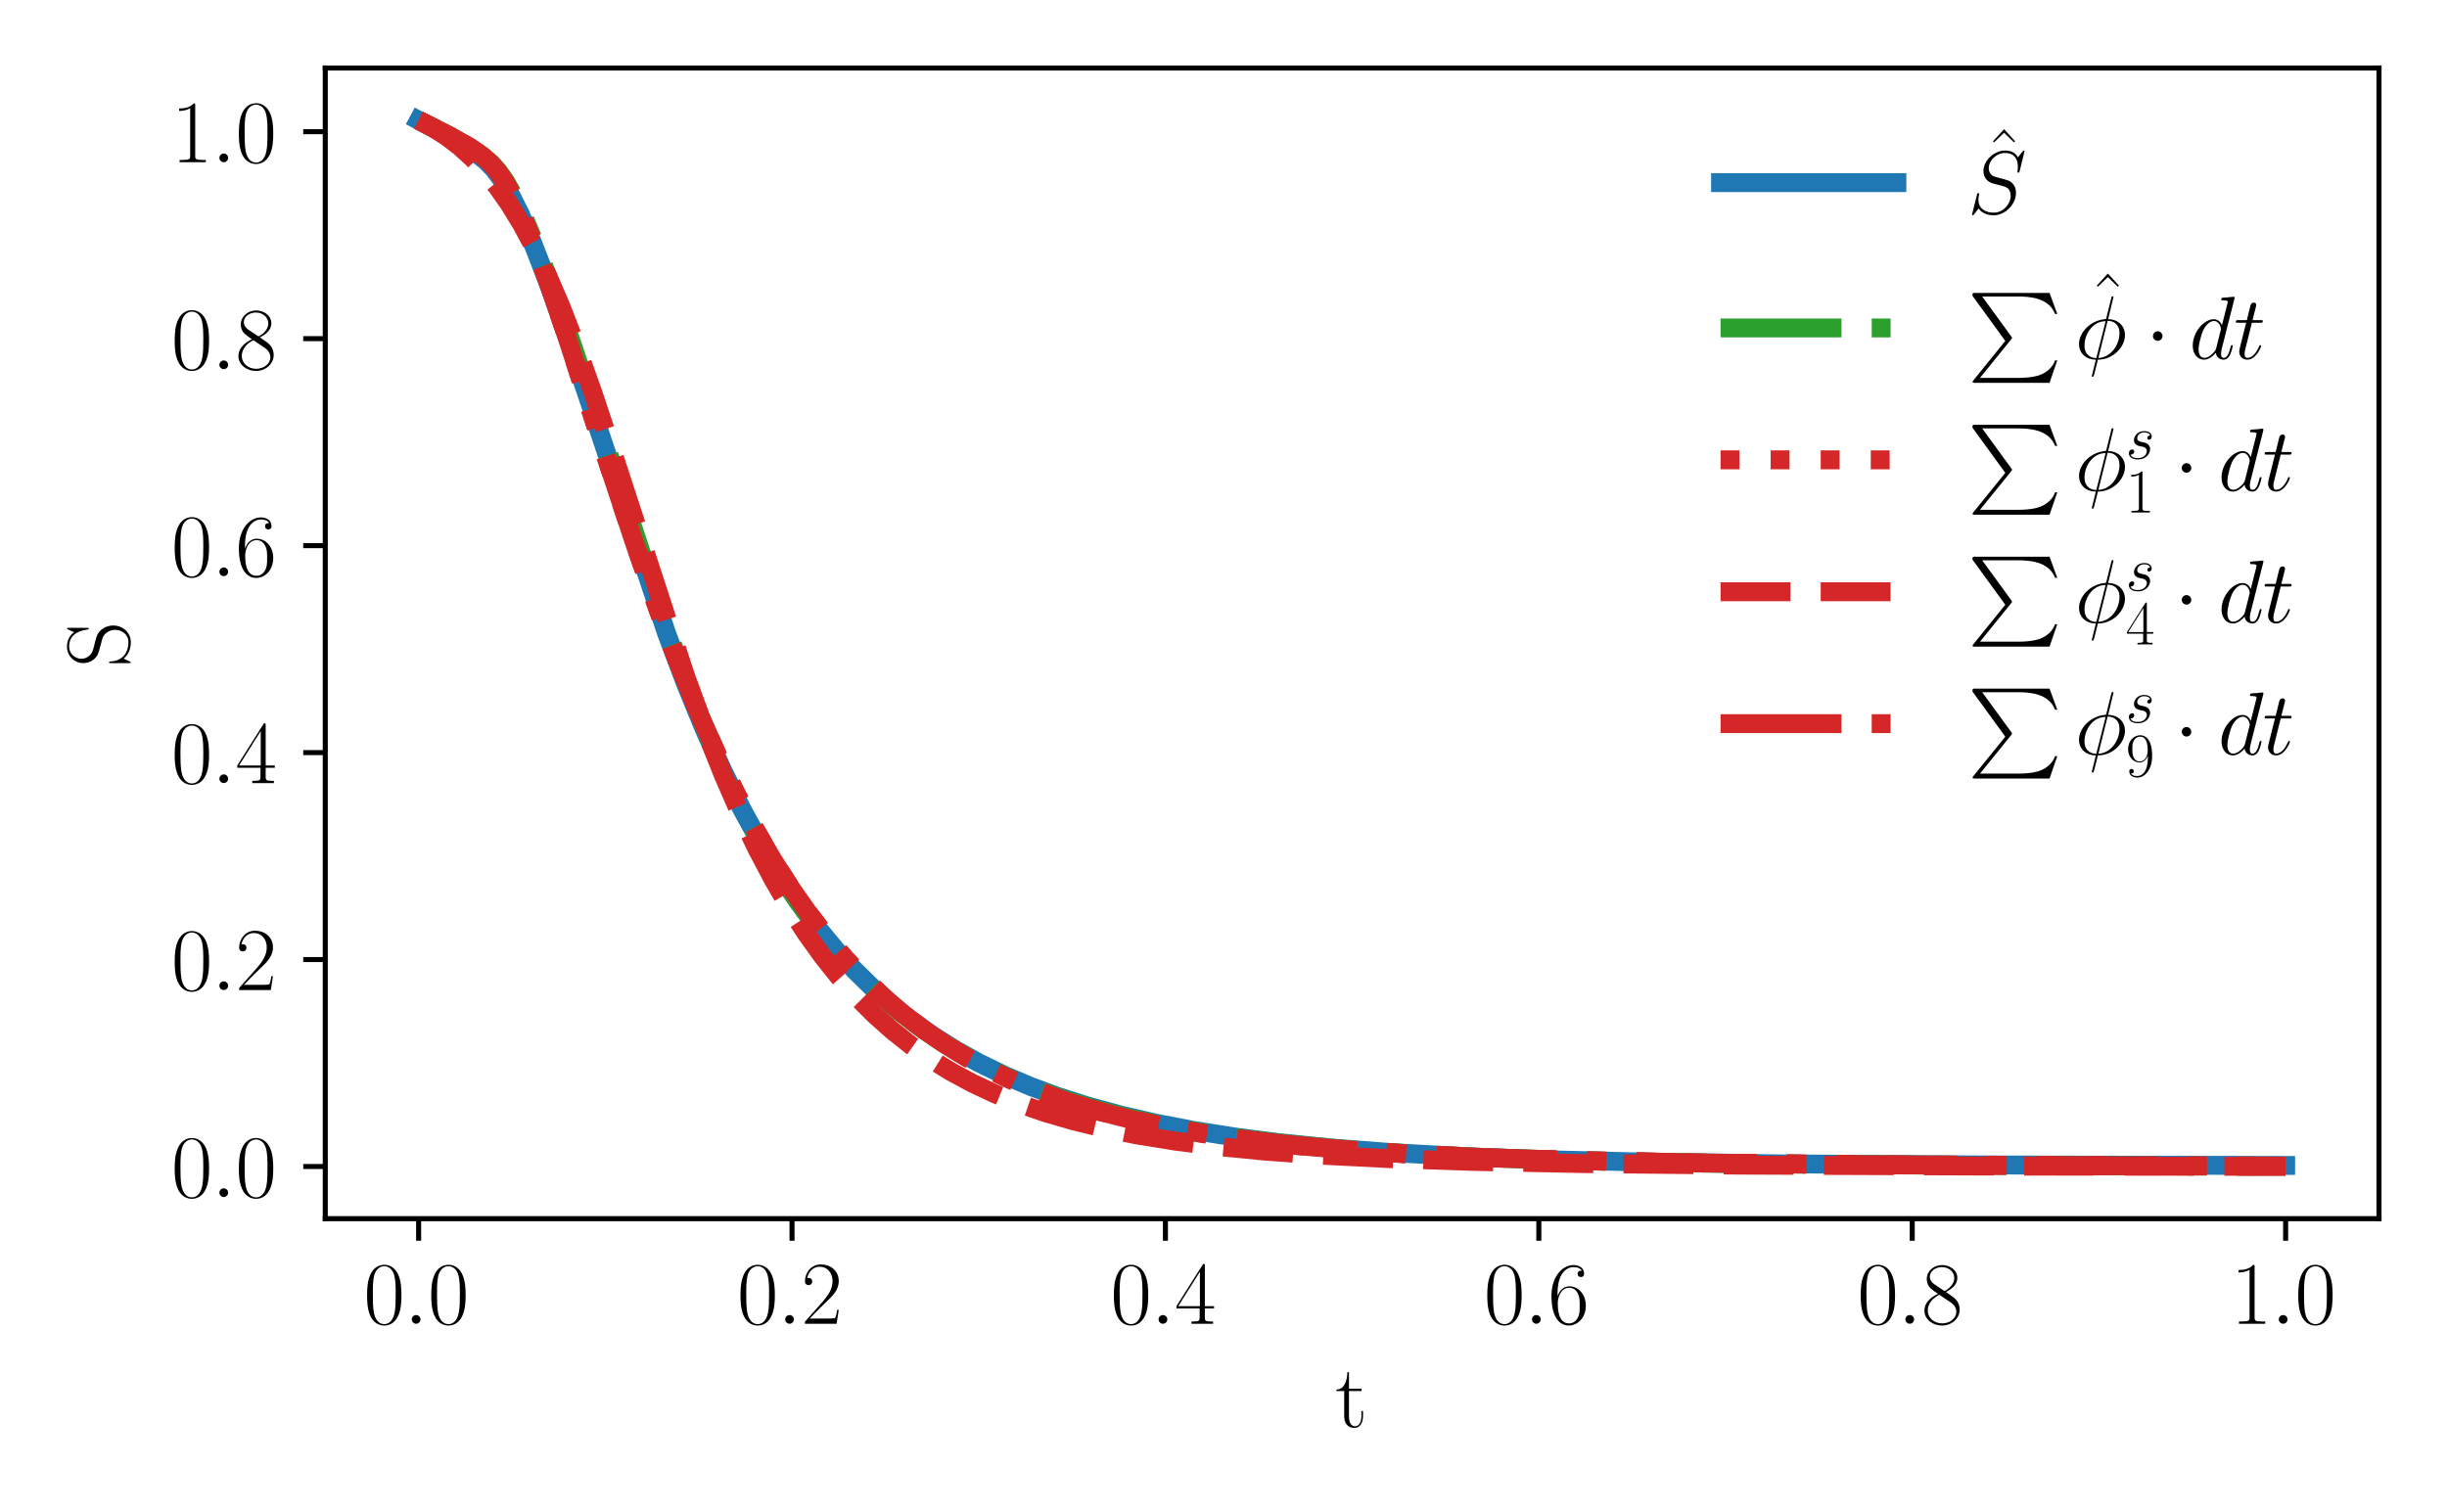 <?xml version="1.0" encoding="utf-8" standalone="no"?>
<!DOCTYPE svg PUBLIC "-//W3C//DTD SVG 1.1//EN"
  "http://www.w3.org/Graphics/SVG/1.1/DTD/svg11.dtd">
<svg xmlns:xlink="http://www.w3.org/1999/xlink" width="388.543pt" height="240.133pt" viewBox="0 0 388.543 240.133" xmlns="http://www.w3.org/2000/svg" version="1.1">
 <defs>
  <style type="text/css">*{stroke-linejoin: round; stroke-linecap: butt}</style>
 </defs>
 <g id="figure_1">
  <g id="patch_1">
   <path d="M 0 240.133 
L 388.543 240.133 
L 388.543 0 
L 0 0 
z
" style="fill: #ffffff"/>
  </g>
  <g id="axes_1">
   <g id="patch_2">
    <path d="M 51.648 193.537 
L 377.743 193.537 
L 377.743 10.8 
L 51.648 10.8 
z
" style="fill: #ffffff"/>
   </g>
   <g id="matplotlib.axis_1">
    <g id="xtick_1">
     <g id="line2d_1">
      <defs>
       <path id="mde5029d9d5" d="M 0 0 
L 0 3.5 
" style="stroke: #000000; stroke-width: 0.8"/>
      </defs>
      <g>
       <use xlink:href="#mde5029d9d5" x="66.471" y="193.537" style="stroke: #000000; stroke-width: 0.8"/>
      </g>
     </g>
     <g id="text_1">
      <!-- $\mathdefault{0.0}$ -->
      <g transform="translate(57.746 210.223) scale(0.14 -0.14)">
       <defs>
        <path id="CMR17-30" d="M 2688 2025 
C 2688 2416 2682 3080 2413 3591 
C 2176 4039 1798 4198 1466 4198 
C 1158 4198 768 4058 525 3597 
C 269 3118 243 2524 243 2025 
C 243 1661 250 1106 448 619 
C 723 -39 1216 -128 1466 -128 
C 1760 -128 2208 -7 2470 600 
C 2662 1042 2688 1559 2688 2025 
z
M 1466 -26 
C 1056 -26 813 325 723 812 
C 653 1188 653 1738 653 2096 
C 653 2588 653 2997 736 3387 
C 858 3929 1216 4096 1466 4096 
C 1728 4096 2067 3923 2189 3400 
C 2272 3036 2278 2607 2278 2096 
C 2278 1680 2278 1169 2202 792 
C 2067 95 1690 -26 1466 -26 
z
" transform="scale(0.016)"/>
        <path id="CMMI12-3a" d="M 1178 307 
C 1178 492 1024 619 870 619 
C 685 619 557 466 557 313 
C 557 128 710 0 864 0 
C 1050 0 1178 153 1178 307 
z
" transform="scale(0.016)"/>
       </defs>
       <use xlink:href="#CMR17-30" transform="scale(0.996)"/>
       <use xlink:href="#CMMI12-3a" transform="translate(45.69 0) scale(0.996)"/>
       <use xlink:href="#CMR17-30" transform="translate(72.788 0) scale(0.996)"/>
      </g>
     </g>
    </g>
    <g id="xtick_2">
     <g id="line2d_2">
      <g>
       <use xlink:href="#mde5029d9d5" x="125.761" y="193.537" style="stroke: #000000; stroke-width: 0.8"/>
      </g>
     </g>
     <g id="text_2">
      <!-- $\mathdefault{0.2}$ -->
      <g transform="translate(117.036 210.223) scale(0.14 -0.14)">
       <defs>
        <path id="CMR17-32" d="M 2669 989 
L 2554 989 
C 2490 536 2438 459 2413 420 
C 2381 369 1920 369 1830 369 
L 602 369 
C 832 619 1280 1072 1824 1597 
C 2214 1967 2669 2402 2669 3035 
C 2669 3790 2067 4224 1395 4224 
C 691 4224 262 3604 262 3030 
C 262 2780 448 2748 525 2748 
C 589 2748 781 2787 781 3010 
C 781 3207 614 3264 525 3264 
C 486 3264 448 3258 422 3245 
C 544 3790 915 4058 1306 4058 
C 1862 4058 2227 3617 2227 3035 
C 2227 2479 1901 2000 1536 1584 
L 262 146 
L 262 0 
L 2515 0 
L 2669 989 
z
" transform="scale(0.016)"/>
       </defs>
       <use xlink:href="#CMR17-30" transform="scale(0.996)"/>
       <use xlink:href="#CMMI12-3a" transform="translate(45.69 0) scale(0.996)"/>
       <use xlink:href="#CMR17-32" transform="translate(72.788 0) scale(0.996)"/>
      </g>
     </g>
    </g>
    <g id="xtick_3">
     <g id="line2d_3">
      <g>
       <use xlink:href="#mde5029d9d5" x="185.051" y="193.537" style="stroke: #000000; stroke-width: 0.8"/>
      </g>
     </g>
     <g id="text_3">
      <!-- $\mathdefault{0.4}$ -->
      <g transform="translate(176.325 210.223) scale(0.14 -0.14)">
       <defs>
        <path id="CMR17-34" d="M 2150 4122 
C 2150 4256 2144 4256 2029 4256 
L 128 1254 
L 128 1088 
L 1779 1088 
L 1779 457 
C 1779 224 1766 160 1318 160 
L 1197 160 
L 1197 0 
C 1402 0 1747 0 1965 0 
C 2182 0 2528 0 2733 0 
L 2733 160 
L 2611 160 
C 2163 160 2150 224 2150 457 
L 2150 1088 
L 2803 1088 
L 2803 1254 
L 2150 1254 
L 2150 4122 
z
M 1798 3703 
L 1798 1254 
L 256 1254 
L 1798 3703 
z
" transform="scale(0.016)"/>
       </defs>
       <use xlink:href="#CMR17-30" transform="scale(0.996)"/>
       <use xlink:href="#CMMI12-3a" transform="translate(45.69 0) scale(0.996)"/>
       <use xlink:href="#CMR17-34" transform="translate(72.788 0) scale(0.996)"/>
      </g>
     </g>
    </g>
    <g id="xtick_4">
     <g id="line2d_4">
      <g>
       <use xlink:href="#mde5029d9d5" x="244.341" y="193.537" style="stroke: #000000; stroke-width: 0.8"/>
      </g>
     </g>
     <g id="text_4">
      <!-- $\mathdefault{0.6}$ -->
      <g transform="translate(235.615 210.223) scale(0.14 -0.14)">
       <defs>
        <path id="CMR17-36" d="M 678 2176 
C 678 3690 1395 4032 1811 4032 
C 1946 4032 2272 4009 2400 3776 
C 2298 3776 2106 3776 2106 3553 
C 2106 3381 2246 3323 2336 3323 
C 2394 3323 2566 3348 2566 3560 
C 2566 3954 2246 4179 1805 4179 
C 1043 4179 243 3390 243 1984 
C 243 253 966 -128 1478 -128 
C 2099 -128 2688 427 2688 1283 
C 2688 2081 2170 2662 1517 2662 
C 1126 2662 838 2407 678 1960 
L 678 2176 
z
M 1478 25 
C 691 25 691 1200 691 1436 
C 691 1896 909 2560 1504 2560 
C 1613 2560 1926 2560 2138 2120 
C 2253 1870 2253 1609 2253 1289 
C 2253 944 2253 690 2118 434 
C 1978 171 1773 25 1478 25 
z
" transform="scale(0.016)"/>
       </defs>
       <use xlink:href="#CMR17-30" transform="scale(0.996)"/>
       <use xlink:href="#CMMI12-3a" transform="translate(45.69 0) scale(0.996)"/>
       <use xlink:href="#CMR17-36" transform="translate(72.788 0) scale(0.996)"/>
      </g>
     </g>
    </g>
    <g id="xtick_5">
     <g id="line2d_5">
      <g>
       <use xlink:href="#mde5029d9d5" x="303.631" y="193.537" style="stroke: #000000; stroke-width: 0.8"/>
      </g>
     </g>
     <g id="text_5">
      <!-- $\mathdefault{0.8}$ -->
      <g transform="translate(294.905 210.223) scale(0.14 -0.14)">
       <defs>
        <path id="CMR17-38" d="M 1741 2264 
C 2144 2467 2554 2773 2554 3263 
C 2554 3841 1990 4179 1472 4179 
C 890 4179 378 3759 378 3180 
C 378 3021 416 2747 666 2505 
C 730 2442 998 2251 1171 2130 
C 883 1983 211 1634 211 934 
C 211 279 838 -128 1459 -128 
C 2144 -128 2720 362 2720 1010 
C 2720 1590 2330 1857 2074 2029 
L 1741 2264 
z
M 902 2822 
C 851 2854 595 3051 595 3351 
C 595 3739 998 4032 1459 4032 
C 1965 4032 2336 3676 2336 3262 
C 2336 2669 1670 2331 1638 2331 
C 1632 2331 1626 2331 1574 2370 
L 902 2822 
z
M 2080 1519 
C 2176 1449 2483 1240 2483 851 
C 2483 381 2010 25 1472 25 
C 890 25 448 438 448 940 
C 448 1443 838 1862 1280 2060 
L 2080 1519 
z
" transform="scale(0.016)"/>
       </defs>
       <use xlink:href="#CMR17-30" transform="scale(0.996)"/>
       <use xlink:href="#CMMI12-3a" transform="translate(45.69 0) scale(0.996)"/>
       <use xlink:href="#CMR17-38" transform="translate(72.788 0) scale(0.996)"/>
      </g>
     </g>
    </g>
    <g id="xtick_6">
     <g id="line2d_6">
      <g>
       <use xlink:href="#mde5029d9d5" x="362.92" y="193.537" style="stroke: #000000; stroke-width: 0.8"/>
      </g>
     </g>
     <g id="text_6">
      <!-- $\mathdefault{1.0}$ -->
      <g transform="translate(354.195 210.223) scale(0.14 -0.14)">
       <defs>
        <path id="CMR17-31" d="M 1702 4058 
C 1702 4192 1696 4192 1606 4192 
C 1357 3916 979 3827 621 3827 
C 602 3827 570 3827 563 3808 
C 557 3795 557 3782 557 3648 
C 755 3648 1088 3686 1344 3839 
L 1344 461 
C 1344 236 1331 160 781 160 
L 589 160 
L 589 0 
C 896 0 1216 0 1523 0 
C 1830 0 2150 0 2458 0 
L 2458 160 
L 2266 160 
C 1715 160 1702 230 1702 458 
L 1702 4058 
z
" transform="scale(0.016)"/>
       </defs>
       <use xlink:href="#CMR17-31" transform="scale(0.996)"/>
       <use xlink:href="#CMMI12-3a" transform="translate(45.69 0) scale(0.996)"/>
       <use xlink:href="#CMR17-30" transform="translate(72.788 0) scale(0.996)"/>
      </g>
     </g>
    </g>
    <g id="text_7">
     <!-- t -->
     <g transform="translate(212.04 226.621) scale(0.14 -0.14)">
      <defs>
       <path id="CMR17-74" d="M 966 2560 
L 1862 2560 
L 1862 2725 
L 966 2725 
L 966 3904 
L 851 3904 
C 838 3245 614 2668 70 2668 
L 70 2560 
L 627 2560 
L 627 771 
C 627 650 627 -64 1370 -64 
C 1747 -64 1965 306 1965 777 
L 1965 1140 
L 1850 1140 
L 1850 783 
C 1850 344 1677 51 1408 51 
C 1222 51 966 178 966 758 
L 966 2560 
z
" transform="scale(0.016)"/>
      </defs>
      <use xlink:href="#CMR17-74" transform="scale(0.996)"/>
     </g>
    </g>
   </g>
   <g id="matplotlib.axis_2">
    <g id="ytick_1">
     <g id="line2d_7">
      <defs>
       <path id="mcdf173ea3e" d="M 0 0 
L -3.5 0 
" style="stroke: #000000; stroke-width: 0.8"/>
      </defs>
      <g>
       <use xlink:href="#mcdf173ea3e" x="51.648" y="185.252" style="stroke: #000000; stroke-width: 0.8"/>
      </g>
     </g>
     <g id="text_8">
      <!-- $\mathdefault{0.0}$ -->
      <g transform="translate(27.198 190.095) scale(0.14 -0.14)">
       <use xlink:href="#CMR17-30" transform="scale(0.996)"/>
       <use xlink:href="#CMMI12-3a" transform="translate(45.69 0) scale(0.996)"/>
       <use xlink:href="#CMR17-30" transform="translate(72.788 0) scale(0.996)"/>
      </g>
     </g>
    </g>
    <g id="ytick_2">
     <g id="line2d_8">
      <g>
       <use xlink:href="#mcdf173ea3e" x="51.648" y="152.384" style="stroke: #000000; stroke-width: 0.8"/>
      </g>
     </g>
     <g id="text_9">
      <!-- $\mathdefault{0.2}$ -->
      <g transform="translate(27.198 157.227) scale(0.14 -0.14)">
       <use xlink:href="#CMR17-30" transform="scale(0.996)"/>
       <use xlink:href="#CMMI12-3a" transform="translate(45.69 0) scale(0.996)"/>
       <use xlink:href="#CMR17-32" transform="translate(72.788 0) scale(0.996)"/>
      </g>
     </g>
    </g>
    <g id="ytick_3">
     <g id="line2d_9">
      <g>
       <use xlink:href="#mcdf173ea3e" x="51.648" y="119.517" style="stroke: #000000; stroke-width: 0.8"/>
      </g>
     </g>
     <g id="text_10">
      <!-- $\mathdefault{0.4}$ -->
      <g transform="translate(27.198 124.36) scale(0.14 -0.14)">
       <use xlink:href="#CMR17-30" transform="scale(0.996)"/>
       <use xlink:href="#CMMI12-3a" transform="translate(45.69 0) scale(0.996)"/>
       <use xlink:href="#CMR17-34" transform="translate(72.788 0) scale(0.996)"/>
      </g>
     </g>
    </g>
    <g id="ytick_4">
     <g id="line2d_10">
      <g>
       <use xlink:href="#mcdf173ea3e" x="51.648" y="86.65" style="stroke: #000000; stroke-width: 0.8"/>
      </g>
     </g>
     <g id="text_11">
      <!-- $\mathdefault{0.6}$ -->
      <g transform="translate(27.198 91.493) scale(0.14 -0.14)">
       <use xlink:href="#CMR17-30" transform="scale(0.996)"/>
       <use xlink:href="#CMMI12-3a" transform="translate(45.69 0) scale(0.996)"/>
       <use xlink:href="#CMR17-36" transform="translate(72.788 0) scale(0.996)"/>
      </g>
     </g>
    </g>
    <g id="ytick_5">
     <g id="line2d_11">
      <g>
       <use xlink:href="#mcdf173ea3e" x="51.648" y="53.783" style="stroke: #000000; stroke-width: 0.8"/>
      </g>
     </g>
     <g id="text_12">
      <!-- $\mathdefault{0.8}$ -->
      <g transform="translate(27.198 58.626) scale(0.14 -0.14)">
       <use xlink:href="#CMR17-30" transform="scale(0.996)"/>
       <use xlink:href="#CMMI12-3a" transform="translate(45.69 0) scale(0.996)"/>
       <use xlink:href="#CMR17-38" transform="translate(72.788 0) scale(0.996)"/>
      </g>
     </g>
    </g>
    <g id="ytick_6">
     <g id="line2d_12">
      <g>
       <use xlink:href="#mcdf173ea3e" x="51.648" y="20.916" style="stroke: #000000; stroke-width: 0.8"/>
      </g>
     </g>
     <g id="text_13">
      <!-- $\mathdefault{1.0}$ -->
      <g transform="translate(27.198 25.759) scale(0.14 -0.14)">
       <use xlink:href="#CMR17-31" transform="scale(0.996)"/>
       <use xlink:href="#CMMI12-3a" transform="translate(45.69 0) scale(0.996)"/>
       <use xlink:href="#CMR17-30" transform="translate(72.788 0) scale(0.996)"/>
      </g>
     </g>
    </g>
    <g id="text_14">
     <!-- S -->
     <g transform="translate(20.486 105.962) rotate(-90) scale(0.14 -0.14)">
      <defs>
       <path id="CMR17-53" d="M 2803 4290 
C 2803 4404 2797 4411 2758 4411 
C 2720 4411 2707 4385 2682 4328 
L 2490 3907 
C 2246 4257 1875 4416 1472 4416 
C 819 4416 294 3901 294 3253 
C 294 3056 339 2776 557 2510 
C 794 2218 1018 2167 1530 2033 
C 1722 1982 2042 1899 2106 1874 
C 2470 1722 2662 1341 2662 985 
C 2662 527 2336 38 1779 38 
C 1094 38 454 419 410 1311 
C 403 1413 397 1419 352 1419 
C 301 1419 294 1413 294 1285 
L 294 -1 
C 294 -115 301 -122 339 -122 
C 384 -122 397 -90 486 108 
C 493 127 493 140 614 381 
C 934 -39 1472 -128 1779 -128 
C 2477 -128 2970 451 2970 1124 
C 2970 1454 2848 1708 2778 1823 
C 2509 2230 2221 2306 1914 2382 
C 1869 2402 1856 2402 1498 2490 
C 1152 2579 1005 2624 845 2796 
C 666 2992 602 3196 602 3399 
C 602 3812 934 4263 1478 4263 
C 2157 4263 2579 3786 2675 2993 
C 2694 2878 2701 2872 2746 2872 
C 2803 2872 2803 2891 2803 2999 
L 2803 4290 
z
" transform="scale(0.016)"/>
      </defs>
      <use xlink:href="#CMR17-53" transform="scale(0.996)"/>
     </g>
    </g>
   </g>
   <g id="line2d_13">
    <path d="M 66.471 19.106 
L 72.436 22.283 
L 76.014 24.647 
L 77.207 25.611 
L 78.4 26.837 
L 79.593 28.417 
L 80.786 30.369 
L 82.576 33.926 
L 84.365 38.065 
L 86.751 44.18 
L 89.733 52.433 
L 93.312 62.964 
L 105.839 100.564 
L 108.821 108.486 
L 111.803 115.772 
L 114.786 122.412 
L 117.768 128.433 
L 120.75 133.875 
L 123.733 138.787 
L 126.715 143.216 
L 129.697 147.208 
L 132.68 150.806 
L 135.662 154.048 
L 138.645 156.968 
L 141.627 159.601 
L 144.609 161.974 
L 148.188 164.516 
L 151.767 166.763 
L 155.346 168.752 
L 159.521 170.787 
L 163.697 172.559 
L 167.873 174.105 
L 172.645 175.635 
L 178.013 177.101 
L 183.381 178.341 
L 189.345 179.497 
L 195.907 180.545 
L 203.065 181.469 
L 211.415 182.316 
L 220.958 183.048 
L 232.292 183.677 
L 245.415 184.176 
L 261.52 184.562 
L 282.993 184.839 
L 315.203 185.009 
L 362.92 185.086 
L 362.92 185.086 
" clip-path="url(#p366e3cdf10)" style="fill: none; stroke: #1f77b4; stroke-width: 3; stroke-linecap: square"/>
   </g>
   <g id="line2d_14">
    <path d="M 66.471 19.106 
L 70.681 21.201 
L 74.475 23.33 
L 76.61 24.75 
L 78.003 25.94 
L 79.159 27.228 
L 80.286 28.833 
L 81.501 30.968 
L 83.013 34.11 
L 84.999 38.791 
L 87.578 45.468 
L 90.602 53.933 
L 94.308 65.011 
L 105.217 98.083 
L 108.419 106.811 
L 111.383 114.256 
L 114.199 120.739 
L 116.956 126.538 
L 119.684 131.767 
L 122.411 136.523 
L 125.168 140.888 
L 127.955 144.885 
L 130.771 148.542 
L 133.646 151.915 
L 136.611 155.051 
L 139.664 157.955 
L 142.807 160.638 
L 146.068 163.13 
L 149.477 165.453 
L 153.034 167.607 
L 156.769 169.606 
L 160.712 171.462 
L 164.892 173.181 
L 169.339 174.766 
L 174.112 176.228 
L 179.24 177.564 
L 184.843 178.791 
L 190.98 179.903 
L 197.768 180.903 
L 205.387 181.796 
L 214.044 182.582 
L 224.093 183.266 
L 235.981 183.844 
L 250.507 184.32 
L 269.094 184.695 
L 294.5 184.971 
L 333.483 185.15 
L 362.891 185.203 
L 362.891 185.203 
" clip-path="url(#p366e3cdf10)" style="fill: none; stroke-dasharray: 19.2,4.8,3,4.8; stroke-dashoffset: 0; stroke: #2ca02c; stroke-width: 3"/>
   </g>
   <g id="line2d_15">
    <path d="M 66.471 19.106 
L 71.6 21.669 
L 74.653 23.427 
L 76.61 24.793 
L 77.944 25.983 
L 79.04 27.26 
L 80.167 28.925 
L 81.471 31.27 
L 83.013 34.527 
L 84.851 38.963 
L 87.104 45.017 
L 90.068 53.673 
L 95.523 70.447 
L 100.829 86.467 
L 104.535 96.957 
L 107.855 105.702 
L 110.968 113.286 
L 113.962 120.006 
L 116.897 126.054 
L 119.773 131.48 
L 122.648 136.436 
L 125.524 140.951 
L 128.399 145.057 
L 131.304 148.82 
L 134.239 152.262 
L 137.233 155.434 
L 140.287 158.348 
L 143.429 161.041 
L 146.69 163.542 
L 150.07 165.852 
L 153.568 167.973 
L 157.244 169.942 
L 161.127 171.767 
L 165.248 173.455 
L 169.635 175.01 
L 174.349 176.44 
L 179.448 177.752 
L 184.991 178.946 
L 191.098 180.031 
L 197.887 181.008 
L 205.535 181.88 
L 214.281 182.648 
L 224.479 183.315 
L 236.633 183.879 
L 251.633 184.343 
L 270.962 184.708 
L 297.702 184.976 
L 339.501 185.149 
L 362.891 185.19 
L 362.891 185.19 
" clip-path="url(#p366e3cdf10)" style="fill: none; stroke-dasharray: 3,4.95; stroke-dashoffset: 0; stroke: #d62728; stroke-width: 3"/>
   </g>
   <g id="line2d_16">
    <path d="M 66.471 19.106 
L 68.813 20.343 
L 71.007 21.756 
L 73.082 23.359 
L 75.068 25.176 
L 77.025 27.27 
L 78.951 29.665 
L 80.878 32.421 
L 82.835 35.62 
L 84.821 39.301 
L 86.896 43.629 
L 89.09 48.736 
L 91.462 54.837 
L 94.159 62.416 
L 97.539 72.62 
L 108.834 107.293 
L 111.946 115.81 
L 114.792 122.963 
L 117.52 129.227 
L 120.158 134.742 
L 122.767 139.69 
L 125.375 144.166 
L 127.984 148.206 
L 130.623 151.885 
L 133.291 155.228 
L 136.018 158.29 
L 138.805 161.087 
L 141.68 163.657 
L 144.645 166.011 
L 147.728 168.175 
L 150.959 170.171 
L 154.368 172.014 
L 157.955 173.699 
L 161.779 175.249 
L 165.9 176.677 
L 170.347 177.979 
L 175.209 179.167 
L 180.545 180.239 
L 186.503 181.204 
L 193.203 182.059 
L 200.881 182.809 
L 209.864 183.457 
L 220.625 184.001 
L 233.965 184.444 
L 251.337 184.786 
L 275.853 185.031 
L 315.755 185.181 
L 362.891 185.231 
L 362.891 185.231 
" clip-path="url(#p366e3cdf10)" style="fill: none; stroke-dasharray: 11.1,4.8; stroke-dashoffset: 0; stroke: #d62728; stroke-width: 3"/>
   </g>
   <g id="line2d_17">
    <path d="M 66.471 19.106 
L 71.6 21.669 
L 74.653 23.427 
L 76.61 24.793 
L 77.944 25.983 
L 79.04 27.26 
L 80.167 28.925 
L 81.471 31.27 
L 83.013 34.527 
L 84.851 38.963 
L 87.104 45.017 
L 90.068 53.673 
L 95.523 70.447 
L 100.829 86.467 
L 104.535 96.957 
L 107.855 105.702 
L 110.968 113.286 
L 113.962 120.006 
L 116.897 126.054 
L 119.773 131.48 
L 122.648 136.436 
L 125.524 140.951 
L 128.399 145.057 
L 131.304 148.82 
L 134.239 152.262 
L 137.233 155.434 
L 140.287 158.348 
L 143.429 161.041 
L 146.69 163.542 
L 150.07 165.852 
L 153.568 167.973 
L 157.244 169.942 
L 161.127 171.767 
L 165.248 173.455 
L 169.635 175.01 
L 174.349 176.44 
L 179.448 177.752 
L 184.991 178.946 
L 191.098 180.031 
L 197.887 181.008 
L 205.535 181.88 
L 214.281 182.648 
L 224.479 183.315 
L 236.633 183.879 
L 251.633 184.343 
L 270.962 184.708 
L 297.702 184.976 
L 339.501 185.149 
L 362.891 185.19 
L 362.891 185.19 
" clip-path="url(#p366e3cdf10)" style="fill: none; stroke-dasharray: 19.2,4.8,3,4.8; stroke-dashoffset: 0; stroke: #d62728; stroke-width: 3"/>
   </g>
   <g id="patch_3">
    <path d="M 51.648 193.537 
L 51.648 10.8 
" style="fill: none; stroke: #000000; stroke-width: 0.8; stroke-linejoin: miter; stroke-linecap: square"/>
   </g>
   <g id="patch_4">
    <path d="M 377.743 193.537 
L 377.743 10.8 
" style="fill: none; stroke: #000000; stroke-width: 0.8; stroke-linejoin: miter; stroke-linecap: square"/>
   </g>
   <g id="patch_5">
    <path d="M 51.648 193.537 
L 377.743 193.537 
" style="fill: none; stroke: #000000; stroke-width: 0.8; stroke-linejoin: miter; stroke-linecap: square"/>
   </g>
   <g id="patch_6">
    <path d="M 51.648 10.8 
L 377.743 10.8 
" style="fill: none; stroke: #000000; stroke-width: 0.8; stroke-linejoin: miter; stroke-linecap: square"/>
   </g>
   <g id="legend_1">
    <g id="line2d_18">
     <path d="M 273.196 29 
L 287.196 29 
L 301.196 29 
" style="fill: none; stroke: #1f77b4; stroke-width: 3; stroke-linecap: square"/>
    </g>
    <g id="text_15">
     <!-- $\hat{S}$ -->
     <g transform="translate(312.396 33.9) scale(0.14 -0.14)">
      <defs>
       <path id="CMR17-5e" d="M 1466 4421 
L 678 3555 
L 755 3478 
L 1466 4166 
L 2176 3478 
L 2253 3555 
L 1466 4421 
z
" transform="scale(0.016)"/>
       <path id="CMMI12-53" d="M 4064 4423 
C 4064 4480 4019 4480 4006 4480 
C 3981 4480 3974 4474 3898 4378 
C 3859 4333 3597 4001 3590 3995 
C 3379 4410 2957 4480 2688 4480 
C 1875 4480 1139 3743 1139 3025 
C 1139 2549 1427 2269 1741 2161 
C 1811 2135 2189 2033 2381 1989 
C 2707 1900 2790 1875 2925 1735 
C 2950 1703 3078 1557 3078 1258 
C 3078 667 2528 57 1888 57 
C 1363 57 781 280 781 991 
C 781 1112 806 1265 826 1328 
C 826 1348 832 1378 832 1391 
C 832 1417 819 1449 768 1449 
C 710 1449 704 1436 678 1328 
L 352 24 
C 352 18 326 -64 326 -71 
C 326 -128 378 -128 390 -128 
C 416 -128 422 -122 499 -26 
L 794 356 
C 947 126 1280 -128 1875 -128 
C 2701 -128 3456 666 3456 1460 
C 3456 1728 3392 1963 3149 2197 
C 3014 2331 2899 2363 2310 2516 
C 1882 2630 1824 2649 1709 2751 
C 1600 2858 1517 3011 1517 3227 
C 1517 3761 2061 4308 2669 4308 
C 3296 4308 3590 3926 3590 3323 
C 3590 3158 3558 2986 3558 2961 
C 3558 2903 3610 2903 3629 2903 
C 3686 2903 3693 2922 3718 3024 
L 4064 4423 
z
" transform="scale(0.016)"/>
      </defs>
      <use xlink:href="#CMR17-5e" transform="translate(18.181 25.19) scale(0.996)"/>
      <use xlink:href="#CMMI12-53" transform="scale(0.996)"/>
     </g>
    </g>
    <g id="line2d_19">
     <path d="M 273.196 52.078 
L 287.196 52.078 
L 301.196 52.078 
" style="fill: none; stroke-dasharray: 19.2,4.8,3,4.8; stroke-dashoffset: 0; stroke: #2ca02c; stroke-width: 3"/>
    </g>
    <g id="text_16">
     <!-- $\sum \hat{\phi} \cdot dt$ -->
     <g transform="translate(312.396 56.978) scale(0.14 -0.14)">
      <defs>
       <path id="CMEX10-50" d="M 2694 -3418 
L 422 -6227 
C 371 -6291 365 -6304 365 -6330 
C 365 -6400 422 -6400 538 -6400 
L 5843 -6400 
L 6394 -4806 
L 6234 -4806 
C 6074 -5286 5645 -5677 5101 -5862 
C 4998 -5894 4557 -6048 3616 -6048 
L 896 -6048 
L 3117 -3302 
C 3162 -3245 3174 -3226 3174 -3200 
C 3174 -3174 3168 -3168 3130 -3110 
L 1050 -256 
L 3584 -256 
C 4314 -256 5786 -301 6234 -1498 
L 6394 -1498 
L 5843 0 
L 538 0 
C 365 0 358 -6 358 -205 
L 2694 -3418 
z
" transform="scale(0.016)"/>
       <path id="CMMI12-1e" d="M 2752 4390 
C 2752 4448 2707 4448 2688 4448 
C 2630 4448 2624 4435 2598 4326 
L 2253 2939 
C 2234 2856 2227 2849 2221 2843 
C 2214 2830 2170 2824 2157 2824 
C 1107 2734 301 1864 301 1057 
C 301 361 832 -64 1498 -64 
C 1446 -261 1402 -463 1350 -659 
C 1261 -995 1210 -1204 1210 -1229 
C 1210 -1241 1210 -1280 1274 -1280 
C 1293 -1280 1318 -1280 1331 -1254 
C 1344 -1241 1382 -1089 1408 -1008 
L 1645 -64 
C 2739 -64 3571 854 3571 1680 
C 3571 2343 3085 2816 2374 2816 
L 2752 4390 
z
M 2336 2701 
C 2758 2701 3181 2463 3181 1828 
C 3181 1097 2675 128 1677 50 
L 2336 2701 
z
M 1530 50 
C 1216 50 691 220 691 938 
C 691 1761 1274 2676 2195 2676 
L 1530 50 
z
" transform="scale(0.016)"/>
       <path id="CMSY10-1" d="M 1229 1619 
C 1229 1805 1075 1958 890 1958 
C 704 1958 550 1805 550 1619 
C 550 1433 704 1280 890 1280 
C 1075 1280 1229 1433 1229 1619 
z
" transform="scale(0.016)"/>
       <path id="CMMI12-64" d="M 3219 4257 
C 3226 4282 3238 4320 3238 4352 
C 3238 4416 3174 4416 3162 4416 
C 3155 4416 2842 4388 2810 4380 
C 2701 4373 2605 4358 2490 4358 
C 2330 4345 2285 4339 2285 4224 
C 2285 4160 2336 4160 2426 4160 
C 2739 4160 2746 4103 2746 4040 
C 2746 4002 2733 3952 2726 3933 
L 2336 2395 
C 2266 2561 2093 2816 1760 2816 
C 1037 2816 256 1884 256 939 
C 256 307 627 -64 1062 -64 
C 1414 -64 1715 211 1894 422 
C 1958 45 2259 -64 2451 -64 
C 2643 -64 2797 51 2912 281 
C 3014 498 3104 888 3104 913 
C 3104 945 3078 971 3040 971 
C 2982 971 2976 939 2950 843 
C 2854 466 2733 64 2470 64 
C 2285 64 2272 229 2272 357 
C 2272 382 2272 515 2317 694 
L 3219 4257 
z
M 1926 760 
C 1894 651 1894 639 1805 517 
C 1664 338 1382 64 1082 64 
C 819 64 672 300 672 677 
C 672 1028 870 1743 992 2012 
C 1210 2459 1510 2689 1760 2689 
C 2182 2689 2266 2165 2266 2114 
C 2266 2108 2246 2024 2240 2012 
L 1926 760 
z
" transform="scale(0.016)"/>
       <path id="CMMI12-74" d="M 1286 2566 
L 1875 2566 
C 1997 2566 2061 2566 2061 2681 
C 2061 2752 2022 2752 1894 2752 
L 1331 2752 
L 1568 3692 
C 1594 3781 1594 3794 1594 3840 
C 1594 3943 1510 4000 1427 4000 
C 1376 4000 1229 3981 1178 3775 
L 928 2752 
L 326 2752 
C 198 2752 141 2752 141 2630 
C 141 2566 186 2566 307 2566 
L 877 2566 
L 454 881 
C 403 658 384 594 384 511 
C 384 211 595 -64 954 -64 
C 1600 -64 1946 868 1946 912 
C 1946 951 1920 970 1882 970 
C 1869 970 1843 970 1830 944 
C 1824 938 1818 931 1773 829 
C 1638 511 1344 64 973 64 
C 781 64 768 224 768 364 
C 768 370 768 492 787 568 
L 1286 2566 
z
" transform="scale(0.016)"/>
      </defs>
      <use xlink:href="#CMEX10-50" transform="translate(0 74.72) scale(0.996)"/>
      <use xlink:href="#CMR17-5e" transform="translate(135.917 26.297) scale(0.996)"/>
      <use xlink:href="#CMMI12-1e" transform="translate(121.766 0) scale(0.996)"/>
      <use xlink:href="#CMSY10-1" transform="translate(201.639 0) scale(0.996)"/>
      <use xlink:href="#CMMI12-64" transform="translate(251.453 0) scale(0.996)"/>
      <use xlink:href="#CMMI12-74" transform="translate(302.142 0) scale(0.996)"/>
     </g>
    </g>
    <g id="line2d_20">
     <path d="M 273.196 73.026 
L 287.196 73.026 
L 301.196 73.026 
" style="fill: none; stroke-dasharray: 3,4.95; stroke-dashoffset: 0; stroke: #d62728; stroke-width: 3"/>
    </g>
    <g id="text_17">
     <!-- $\sum \phi^s_1 \cdot dt$ -->
     <g transform="translate(312.396 77.926) scale(0.14 -0.14)">
      <defs>
       <path id="CMMI12-73" d="M 1459 1280 
C 1568 1261 1741 1223 1779 1216 
C 1862 1192 2150 1090 2150 783 
C 2150 586 1971 70 1229 70 
C 1094 70 614 70 486 436 
C 742 404 870 603 870 745 
C 870 880 781 950 653 950 
C 512 950 326 841 326 552 
C 326 173 710 -64 1222 -64 
C 2195 -64 2483 651 2483 984 
C 2483 1079 2483 1258 2278 1462 
C 2118 1616 1965 1648 1619 1718 
C 1446 1756 1171 1814 1171 2101 
C 1171 2229 1286 2689 1894 2689 
C 2163 2689 2426 2589 2490 2368 
C 2208 2368 2195 2125 2195 2119 
C 2195 1984 2317 1946 2374 1946 
C 2464 1946 2643 2015 2643 2281 
C 2643 2545 2400 2816 1901 2816 
C 1062 2816 838 2160 838 1899 
C 838 1414 1312 1312 1459 1280 
z
" transform="scale(0.016)"/>
      </defs>
      <use xlink:href="#CMEX10-50" transform="translate(0 74.72) scale(0.996)"/>
      <use xlink:href="#CMMI12-1e" transform="translate(121.766 0) scale(0.996)"/>
      <use xlink:href="#CMMI12-73" transform="translate(179.5 36.154) scale(0.697)"/>
      <use xlink:href="#CMR17-31" transform="translate(179.5 -24.74) scale(0.697)"/>
      <use xlink:href="#CMSY10-1" transform="translate(234.302 0) scale(0.996)"/>
      <use xlink:href="#CMMI12-64" transform="translate(284.116 0) scale(0.996)"/>
      <use xlink:href="#CMMI12-74" transform="translate(334.805 0) scale(0.996)"/>
     </g>
    </g>
    <g id="line2d_21">
     <path d="M 273.196 93.974 
L 287.196 93.974 
L 301.196 93.974 
" style="fill: none; stroke-dasharray: 11.1,4.8; stroke-dashoffset: 0; stroke: #d62728; stroke-width: 3"/>
    </g>
    <g id="text_18">
     <!-- $\sum \phi^s_4 \cdot dt$ -->
     <g transform="translate(312.396 98.874) scale(0.14 -0.14)">
      <use xlink:href="#CMEX10-50" transform="translate(0 74.72) scale(0.996)"/>
      <use xlink:href="#CMMI12-1e" transform="translate(121.766 0) scale(0.996)"/>
      <use xlink:href="#CMMI12-73" transform="translate(179.5 36.154) scale(0.697)"/>
      <use xlink:href="#CMR17-34" transform="translate(179.5 -24.74) scale(0.697)"/>
      <use xlink:href="#CMSY10-1" transform="translate(234.302 0) scale(0.996)"/>
      <use xlink:href="#CMMI12-64" transform="translate(284.116 0) scale(0.996)"/>
      <use xlink:href="#CMMI12-74" transform="translate(334.805 0) scale(0.996)"/>
     </g>
    </g>
    <g id="line2d_22">
     <path d="M 273.196 114.922 
L 287.196 114.922 
L 301.196 114.922 
" style="fill: none; stroke-dasharray: 19.2,4.8,3,4.8; stroke-dashoffset: 0; stroke: #d62728; stroke-width: 3"/>
    </g>
    <g id="text_19">
     <!-- $\sum \phi^s_{9} \cdot dt$ -->
     <g transform="translate(312.396 119.822) scale(0.14 -0.14)">
      <defs>
       <path id="CMR17-39" d="M 2253 1864 
C 2253 464 1670 31 1190 31 
C 1043 31 685 31 538 294 
C 704 268 826 357 826 518 
C 826 692 685 749 595 749 
C 538 749 365 723 365 506 
C 365 71 742 -128 1203 -128 
C 1939 -128 2688 674 2688 2073 
C 2688 3817 1971 4179 1485 4179 
C 851 4179 243 3628 243 2778 
C 243 1991 762 1408 1414 1408 
C 1952 1408 2189 1903 2253 2112 
L 2253 1864 
z
M 1427 1510 
C 1254 1510 1011 1542 813 1922 
C 678 2169 678 2461 678 2771 
C 678 3146 678 3405 858 3684 
C 947 3817 1114 4032 1485 4032 
C 2240 4032 2240 2885 2240 2632 
C 2240 2182 2035 1510 1427 1510 
z
" transform="scale(0.016)"/>
      </defs>
      <use xlink:href="#CMEX10-50" transform="translate(0 74.72) scale(0.996)"/>
      <use xlink:href="#CMMI12-1e" transform="translate(121.766 0) scale(0.996)"/>
      <use xlink:href="#CMMI12-73" transform="translate(179.5 36.154) scale(0.697)"/>
      <use xlink:href="#CMR17-39" transform="translate(179.5 -24.74) scale(0.697)"/>
      <use xlink:href="#CMSY10-1" transform="translate(234.302 0) scale(0.996)"/>
      <use xlink:href="#CMMI12-64" transform="translate(284.116 0) scale(0.996)"/>
      <use xlink:href="#CMMI12-74" transform="translate(334.805 0) scale(0.996)"/>
     </g>
    </g>
   </g>
  </g>
 </g>
 <defs>
  <clipPath id="p366e3cdf10">
   <rect x="51.648" y="10.8" width="326.094" height="182.737"/>
  </clipPath>
 </defs>
</svg>

